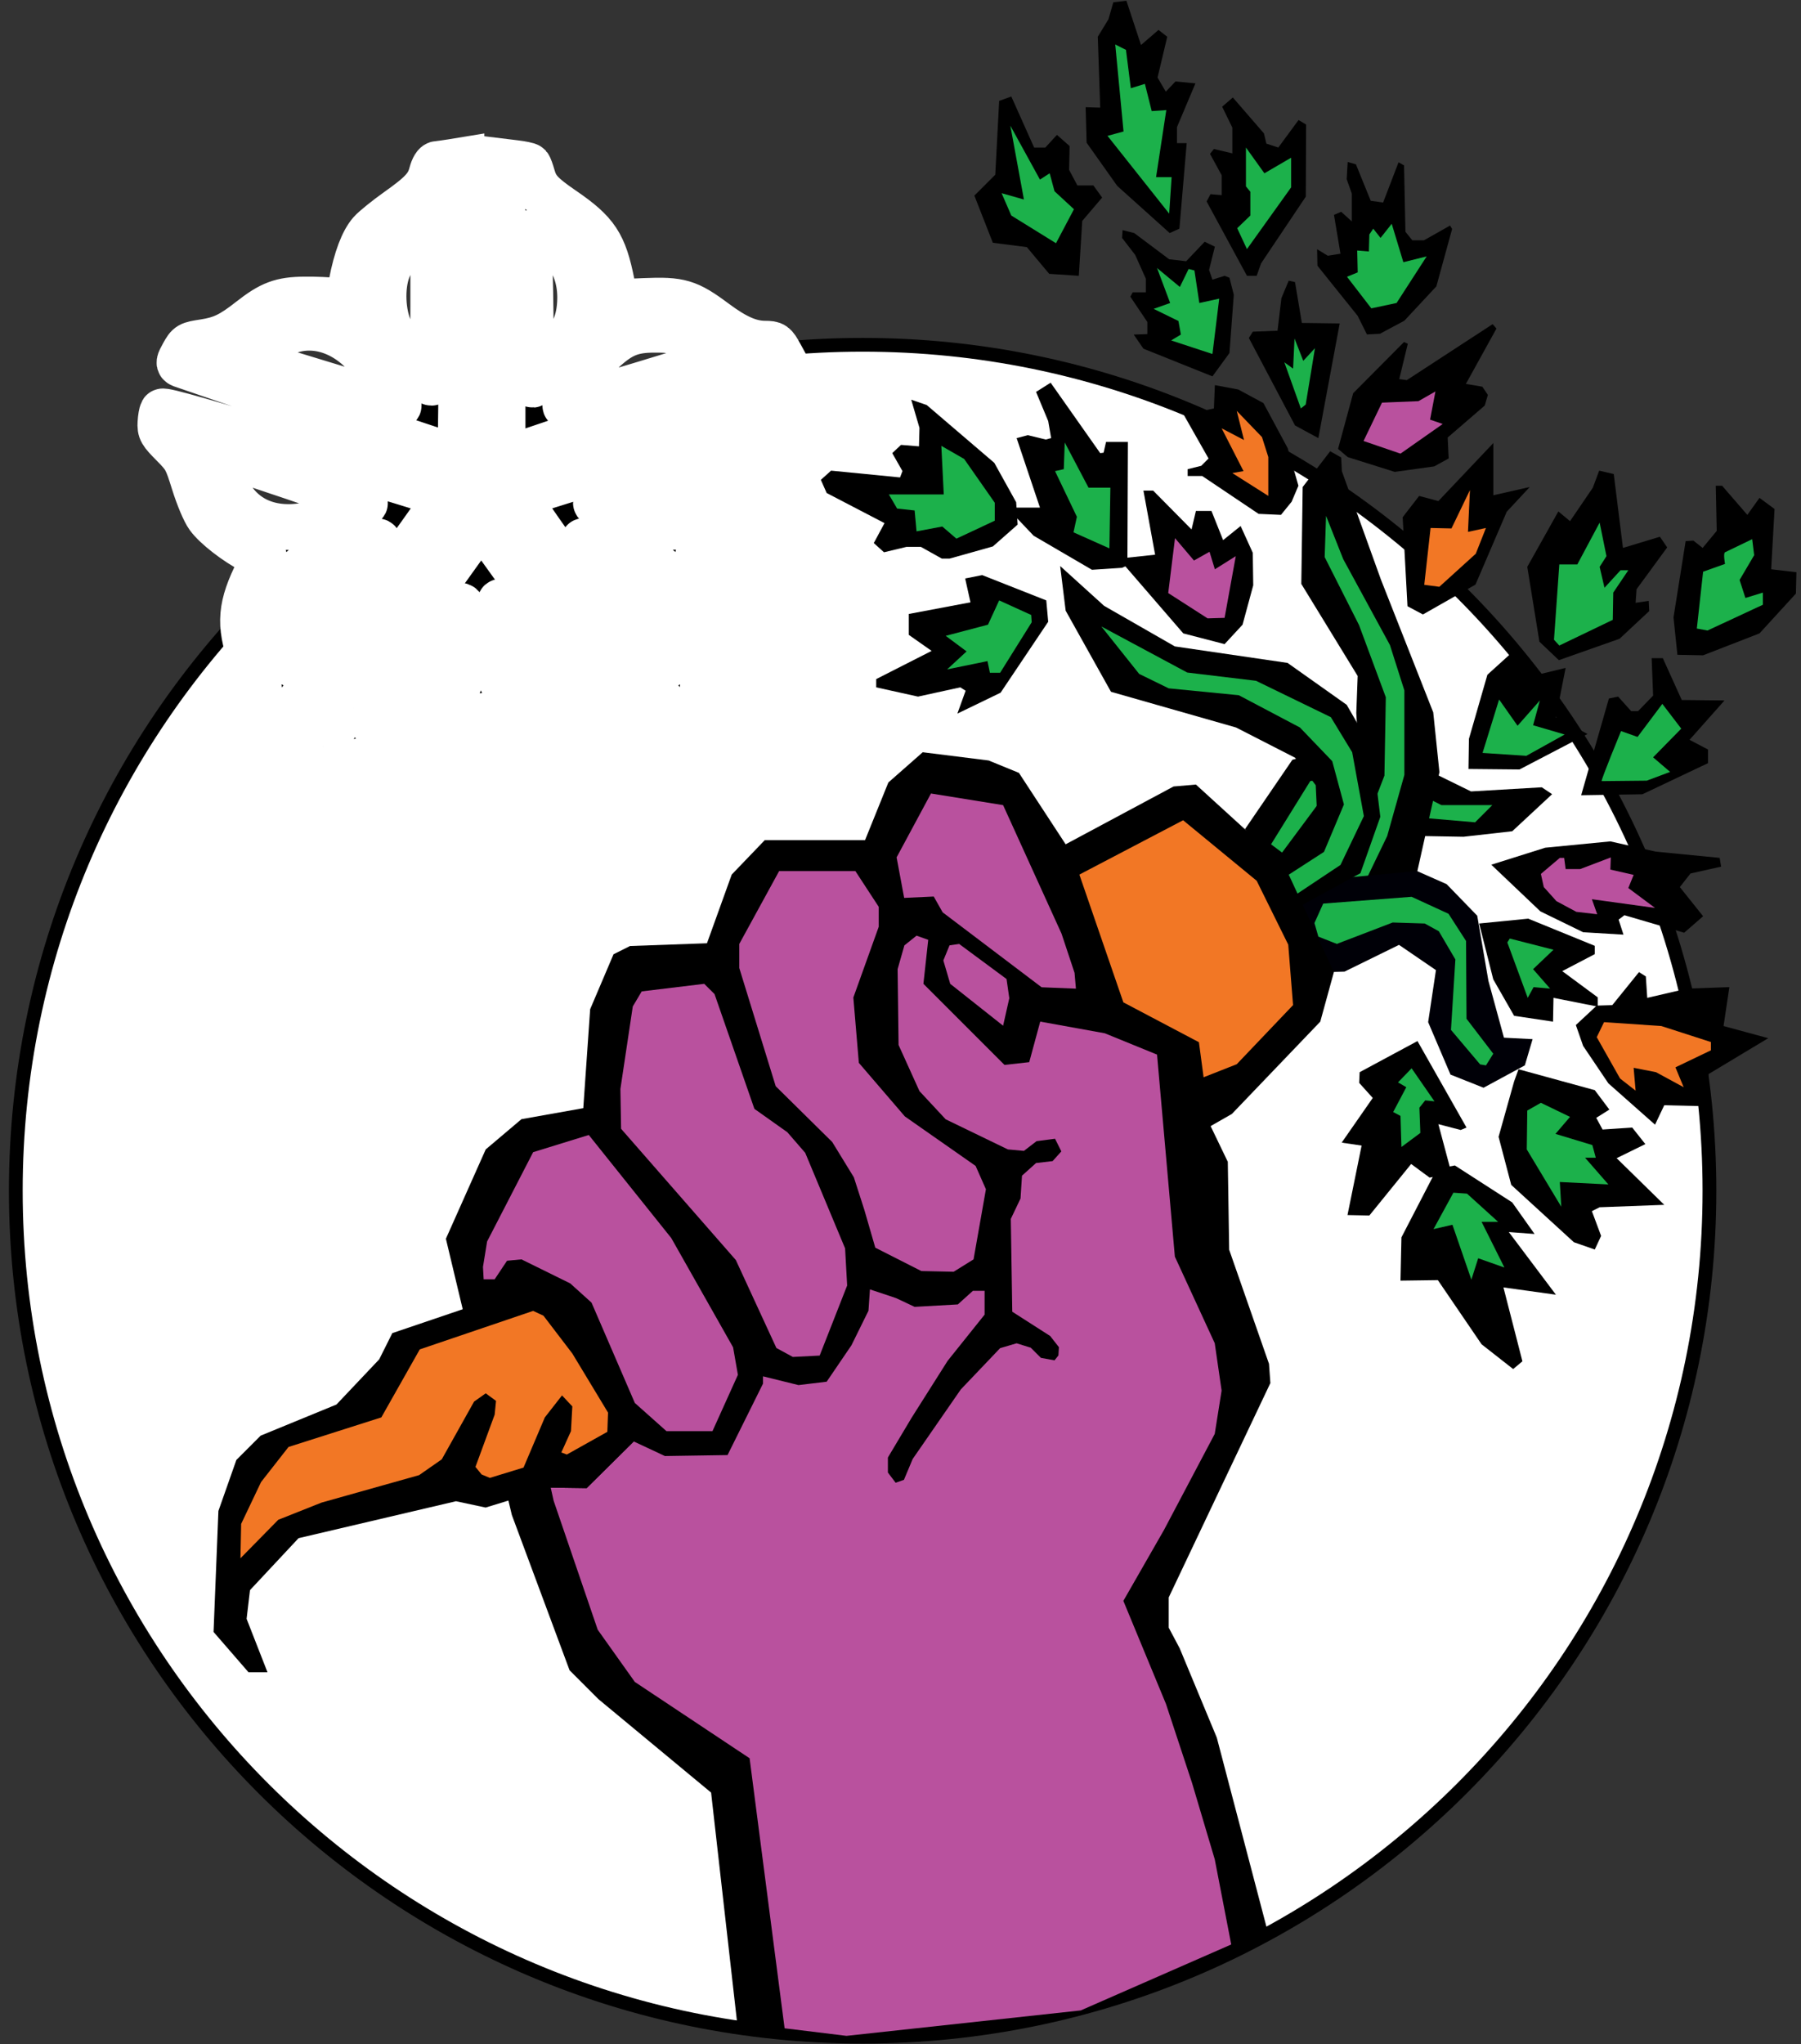 <?xml version="1.0" encoding="UTF-8" standalone="no"?>
<!DOCTYPE svg PUBLIC "-//W3C//DTD SVG 1.1//EN" "http://www.w3.org/Graphics/SVG/1.1/DTD/svg11.dtd">
<svg version="1.1" xmlns="http://www.w3.org/2000/svg" xmlns:xlink="http://www.w3.org/1999/xlink" preserveAspectRatio="xMidYMid meet" viewBox="0 0 393 446" width="393" height="446"><rect x="0" y="0" width="393" height="446" fill="#333333" stroke="none"/><defs><path d="M373.02 259.81C373.02 361.74 290.29 444.38 188.24 444.38C86.18 444.38 3.45 361.74 3.45 259.81C3.45 157.87 86.18 75.23 188.24 75.23C290.29 75.23 373.02 157.87 373.02 259.81Z" id="p4iBvHuGBo"></path><path d="M271.67 180.92L282.01 165.78L297.76 161.28L320.99 172.68L336.44 171.78L338.69 173.28L329.99 181.37L319.35 182.57L310.8 182.42L298.8 177.17L290.56 180.02L281.11 194.12L271.67 180.92Z" id="a6cybiYne"></path><path d="M277.36 184.22L279.76 186.02L287.56 175.52L297.61 173.13L311.4 178.52L321.89 179.42L325.64 175.67L314.55 175.67L299.1 167.88L285.91 170.43L277.36 184.22Z" id="aQZbHUCkH"></path><path d="M287.26 209.56L309.15 190.67L314.1 168.48L312.75 155.43L301.35 126.5L292.81 102.81L292.66 99.81L290.26 98.46L284.26 106.26L283.96 127.4L296.26 147.49L295.96 155.58L296.86 170.73L292.66 184.67L279.76 193.97L287.26 209.56Z" id="c6vWIQKv"></path><path d="M289.36 112.55L293.11 122L303.3 140.74L306.45 150.64L306.45 169.08L302.7 182.42L298.06 192.02L285.31 201.91L283.36 196.66L295.06 187.52L302.1 169.23L302.4 152.13L296.56 136.39L289.06 121.55L289.36 112.55Z" id="b2boCSe89P"></path><path d="M289.48 212.1L293.4 211.99L305.28 206.16L313.34 211.67L311.64 223.02L316.52 234.47L323.73 237.33L332.74 232.45L334.43 226.73L328.18 226.41L324.79 214.01L322.35 199.8L315.67 192.91L309.2 190.05L291.07 191.74L283.44 195.24L281.74 200.86L284.39 208.28L289.48 212.1Z" id="bVpyKdGx1"></path><path d="M324.26 232.45L325.85 229.91L320.01 222.28L319.91 205.31L316.09 199.38L308.03 195.67L288.74 197.15L286.83 201.39L287.68 204.36L291.71 205.95L303.9 201.28L310.9 201.5L313.97 203.19L317.58 209.34L316.62 224.71L322.98 232.24L324.26 232.45Z" id="a3C6K7QxIi"></path><path d="M285.31 196.81L296.86 190.52L301.2 178.22L299.4 163.38L293.86 153.78L280.96 144.64L256.37 141.04L240.93 132.19L231.34 123.5L232.54 133.24L242.43 150.94L269.72 158.73L282.61 165.33L287.11 171.33L287.41 177.77L278.11 188.42L276.47 190.22L281.56 199.06L285.31 196.81Z" id="a2fC7TnaA"></path><path d="M281.26 190.82L288.91 185.87L293.26 175.52L290.71 166.08L283.66 158.73L270.32 151.69L255.03 150.19L248.58 147.04L240.33 136.69L259.07 146.74L274.07 148.54L290.41 156.48L295.06 164.13L297.61 178.07L292.51 188.72L282.16 195.61L280.36 191.42L281.26 190.82Z" id="aymKAQa8X"></path><path d="M259.9 248.14L268.81 243.05L288.1 222.91L291.07 212.1L280.26 188.77L260.96 171.18L256.09 171.6L226.4 187.5L235.52 223.97L259.9 248.14Z" id="a2X7wONsw"></path><path d="M232.39 192.47L258.17 178.97L274.22 192.17L281.11 206.11L282.16 219.3L269.87 232.2L259.97 236.1L240.18 220.5L232.39 192.47Z" id="ouslu49c0"></path><path d="M160.87 441.5L155.17 391.12L130.58 370.73L124.29 364.44L111.69 330.55L97.3 270.28L105.99 250.79L113.79 244.19L127.28 241.79L128.78 220.2L133.88 208.21L137.48 206.41L154.27 205.81L159.67 190.82L166.87 183.32L188.76 183.32L193.85 170.73L201.35 164.13L215.74 165.93L222.34 168.63L232.54 184.22L235.53 190.82L245.13 218.7L261.62 227.4L264.02 245.39L267.92 253.49L268.22 272.68L276.91 297.57L277.21 301.77L255.03 348.54L255.03 355.14L257.42 359.64L265.52 379.13L276.62 421.41L251.73 433.7L200.45 444.5L160.87 441.5Z" id="dbI834gCj"></path><path d="M105.54 279.13L107.94 279.13L110.64 275.08L113.79 274.78L124.44 280.03L129.08 284.22L138.53 306.11L145.43 312.26L155.47 312.26L161.02 299.97L159.97 293.97L146.48 270.13L128.48 247.64L116.34 251.39L106.29 270.88L105.39 276.43L105.54 279.13Z" id="b2qSh2GAF"></path><path d="M135.53 246.29L160.57 274.93L169.42 294.12L173.01 296.07L178.86 295.77L184.86 280.48L184.41 272.38L175.71 251.54L171.81 247.04L164.62 241.94L155.92 216.9L153.67 214.66L140.03 216.31L138.08 219.6L135.38 237.6L135.53 246.29Z" id="b5JQ7OdDJP"></path><path d="M170.01 190.07L161.32 205.96L161.32 211.21L169.27 237L181.6 249.17L186.32 256.87L188.61 263.98L191 272.23L201.05 277.33L208.1 277.48L212.44 274.78L215.14 259.48L212.89 254.39L197.45 243.59L187.41 231.9L186.21 217.65L191.75 202.21L191.75 197.86L186.66 190.07L170.01 190.07Z" id="a2RkhHYDuC"></path><path d="M197.3 195.91L195.65 187.07L203.15 173.13L218.89 175.67L231.64 203.71L234.48 212.26L234.78 215.71L227.29 215.41L205.7 199.06L203.75 195.61L197.3 195.91Z" id="i1qNUzCvH7"></path><path d="M207.2 206.26L205.85 209.56L207.35 214.66L218.89 223.8L220.24 217.8L219.64 213.61L209.3 205.96L207.2 206.26Z" id="aOztPA7qf"></path><path d="M202.55 205.06L201.5 214.66L219.19 232.35L224.59 231.75L226.99 222.9L241.08 225.45L252.48 230.1L256.37 274.18L265.07 293.07L266.57 303.41L265.07 312.86L253.98 333.85L245.13 349.29L254.43 371.78L260.12 389.02L265.07 405.67L268.67 424.26L235.83 438.65L184.71 444.2L171.21 442.55L163.57 383.63L138.53 366.98L130.43 355.59L120.81 327.44L120.17 324.58L128.02 324.69L138.3 314.51L145.09 317.69L158.76 317.48L166.5 301.89L166.5 300.3L174.24 302.21L180.39 301.47L185.8 293.52L189.51 285.99L189.83 281.33L195.55 283.24L199.58 285.14L209.01 284.61L212.3 281.64L214.85 281.64L214.85 286.84L206.79 296.91L198.94 309.31L193.75 318.01L193.75 321.29L195.44 323.52L197.25 322.88L199.16 318.33L209.65 303.17L218.24 294.15L221.84 293.09L224.92 294.05L227.14 296.27L230.11 296.81L230.96 295.74L231.07 293.94L229.16 291.5L220.89 286.2L220.57 265.95L222.69 261.5L223.01 256.52L226.08 253.76L229.69 253.34L231.6 251.22L230.22 248.46L226.19 248.99L223.43 251.11L219.93 250.79L206.36 244.22L200.64 238.07L196.08 228L195.87 211.46L197.35 206.27L200 204.15L202.55 205.06Z" id="d1TOtJXrzT"></path><path d="M58.37 364.87L54.23 364.87L46.6 356.07L47.66 329.67L51.58 318.54L56.88 313.24L73.42 306.45L82.75 296.59L85.61 290.87L110 282.6L115.51 281.75L123.46 286.52L134.06 304.97L136.29 310.16L138.3 314.51L128.02 324.69L120.17 324.58L105.97 328.93L99.5 327.55L65.15 335.61L54.55 346.95L53.81 353.21L58.37 364.87Z" id="a77jjo6JQ"></path><path d="M52.47 340L52.62 332.5L56.97 323.36L62.96 315.71L83.21 309.26L91.6 294.42L116.34 286.02L118.59 287.07L124.89 295.32L132.68 308.21L132.53 312.41L123.69 317.36L122.49 316.91L124.59 312.26L124.89 306.86L122.64 304.46L118.89 309.26L114.24 320.21L106.89 322.46L105.09 321.71L103.75 320.06L107.94 308.66L108.24 305.66L105.99 304.01L103.45 305.81L96.4 318.41L91.45 321.86L70.16 327.85L60.72 331.6L52.47 340Z" id="dRifjWdK6"></path><path d="M228.31 131L228.73 135.66L218.34 151.14L208.91 155.7L210.71 150.71L209.55 149.97L200.32 151.99L191.2 149.97L191.2 148.17L203.29 142.02L198.31 138.52L198.31 133.96L211.77 131.42L210.61 126.22L214.32 125.48L228.31 131Z" id="fohnfH8do"></path><path d="M222.06 114.46L216.65 119.23L207.21 121.88L205.52 121.88L200.96 119.33L197.78 119.33L192.9 120.5L190.67 118.49L193.01 114.14L180.39 107.57L179.12 104.7L181.35 102.69L196.4 104.17L196.93 102.79L194.7 98.87L196.61 97.07L200.53 97.39L200.64 93.36L198.84 87.21L202.23 88.38L216.97 100.99L221.74 109.58L222.06 114.46Z" id="c8zNqlYlE"></path><path d="M244.85 123.89L238.28 124.32L225.55 116.89L219.72 110.75L226.93 110.75L221.84 95.59L224.28 94.95L228.2 95.9L229.37 95.59L228.73 91.87L226.08 85.51L229.26 83.5L240.08 98.87L240.82 98.77L241.35 96.43L246.12 96.43L246.01 123.36L244.85 123.89Z" id="b10tRYb79F"></path><path d="M267.22 140.54L258.21 138.2L244.11 121.88L252.06 121.03L249.51 107.04L251.63 107.04L260.01 115.52L260.96 111.49L264.36 111.49L266.9 117.85L270.72 114.77L273.37 120.61L273.47 127.71L271.14 136.3L267.22 140.54Z" id="aBYR0jU2s"></path><path d="M279.52 112.34L274.64 112.12L262.34 103.86L259.16 103.86L259.16 102.37L262.13 101.63L263.72 100.04L258.31 90.5L264.89 89.12L265.1 84.03L270.19 84.98L275.7 87.95L281 97.81L283.33 105.98L281.85 109.47L279.52 112.34Z" id="a2ik0S1gtf"></path><path d="M264.57 82.12L249.51 76.08L247.39 73L250.36 72.9L250.36 70.25L246.65 64.73L247.18 63.78L250.04 63.78L250.04 60.81L247.71 55.62L244.85 51.91L244.96 50.21L247.5 50.85L255.13 56.57L258.84 57L262.87 52.75L265.1 53.82L263.83 58.9L264.57 61.02L267.22 60.18L268.28 60.6L269.23 64.31L268.28 77.03L264.57 82.12Z" id="diVTHPzkD"></path><path d="M287.68 95.59L282.59 92.83L272.52 73.75L273.37 72.37L278.77 72.16L279.62 65.05L281.21 61.24L282.59 61.55L284.08 70.46L292.34 70.57L287.68 95.59Z" id="c4kZQs9LSI"></path><path d="M235.41 60.18L228.95 59.75L224.07 53.92L216.65 52.97L212.62 42.68L217.18 38.12L218.03 22.01L220.68 21.06L225.66 32.19L228.1 32.19L230.64 29.43L233.4 31.87L233.29 37.06L235.1 40.46L238.59 40.46L240.5 43.11L236.16 48.2L235.41 60.18Z" id="apQMMMNFC"></path><path d="M257.36 49.89L255.24 50.85L243.79 40.56L237.11 31.13L236.9 23.39L240.08 23.49L239.55 8.02L241.88 4.2L242.94 0.49L245.8 0.17L248.98 9.82L252.8 6.53L254.71 8.02L252.59 16.92L254.39 20L256.51 17.77L260.86 18.19L256.83 27.74L256.83 31.23L258.95 31.23L257.36 49.89Z" id="b46dJfALO"></path><path d="M67.23 166.83C67.13 166.75 75.6 154.76 86.03 140.2C87.29 138.43 93.62 129.6 105 113.71C116.32 129.46 122.6 138.21 123.86 139.96C134.23 154.4 142.72 166.37 142.72 166.56C142.72 166.75 141.76 167.37 140.58 167.94C140.44 168.01 139.73 168.36 138.45 168.98C137.35 168.25 136.74 167.85 136.61 167.77C133.63 165.8 130.84 165.2 124.52 165.2C120.6 165.2 118.11 164.98 116.75 164.5C114.4 163.67 109.65 160.36 107.32 157.93C106.43 156.99 105.5 156.23 105.25 156.23C105.01 156.23 103.27 157.7 101.38 159.49C99.5 161.28 97.03 163.28 95.9 163.95C93.27 165.48 88.83 166.18 82.66 166.04C78.42 165.93 77.53 166.05 75.86 166.94C74.81 167.51 73.66 168.3 73.32 168.71C72.55 169.65 72.58 169.65 69.75 168.19C68.46 167.52 67.32 166.91 67.23 166.83ZM100.25 148.91C101.27 146.35 101.37 145.46 101.28 139.7C101.11 129.19 101.9 128.87 90.87 143.89C85.59 151.07 81.24 157.15 81.18 157.41C81.05 158.07 84.01 159 86.32 159.04C87.37 159.05 89.38 158.72 90.77 158.31C94.26 157.28 98.65 152.92 100.25 148.91ZM129.28 157.61C129.52 157.22 109.98 131.55 109.25 131.3C108.62 131.09 108.24 142.84 108.78 145.76C110.53 155.21 118.33 160.7 126.93 158.53C128.09 158.24 129.15 157.83 129.28 157.61ZM56.15 155.31C57.17 152.92 56.71 149.17 54.72 143.56C52.11 136.21 52.45 132.19 56.35 124.47C57.13 122.92 57.71 121.6 57.62 121.53C57.54 121.45 56.41 120.86 55.11 120.21C51.56 118.42 47.04 114.92 45.45 112.72C44.63 111.59 43.32 108.48 42.34 105.35C40.73 100.19 40.51 99.79 37.78 97.02C35.14 94.36 34.92 93.97 35.02 92.23C35.08 91.19 35.27 90.1 35.44 89.8C35.66 89.43 45.28 92.16 66.66 98.67C83.65 103.84 97.6 108.13 97.64 108.19C97.78 108.39 60.09 160.71 59.71 160.84C59.5 160.91 58.46 160.06 57.4 158.95C55.48 156.95 55.47 156.93 56.15 155.31ZM82.55 118.28C82.88 117.41 73.27 119.85 69.74 121.53C63.54 124.49 59.34 131.75 60.26 137.91C60.57 139.97 63.06 144.89 63.8 144.89C64.02 144.89 68.27 139.06 73.24 131.93C78.21 124.79 82.4 118.65 82.55 118.28ZM79.41 109.48C78.37 108.92 49.29 99.08 48.68 99.08C47.62 99.08 48.51 104.9 49.96 107.58C53.92 114.86 62.3 116.95 72.12 113.11C79.46 110.24 80.17 109.89 79.41 109.48ZM112.67 108.19C112.99 107.87 172.28 89.73 173.65 89.54C174.46 89.42 174.64 89.74 174.88 91.76C175.15 94.06 175.11 94.16 173.27 95.76C170.6 98.06 168.89 100.99 167.46 105.67C166.78 107.89 165.85 110.45 165.38 111.36C163.92 114.18 159.51 117.83 154.53 120.33C153.36 120.92 152.33 121.46 152.25 121.53C152.17 121.6 152.67 122.79 153.37 124.17C157.64 132.58 157.91 135.94 155.03 144.26C152.96 150.23 152.73 152.21 153.78 155.17C153.82 155.29 154.04 155.92 154.44 157.06C153.25 158.23 152.59 158.88 152.46 159.01C151.37 160.08 150.37 160.95 150.23 160.95C150.1 160.95 141.53 149.14 131.2 134.71C120.86 120.27 112.52 108.34 112.67 108.19ZM149.71 135C149.33 129.68 145.32 124.01 140.23 121.58C136.81 119.94 126.98 117.36 127.29 118.18C127.74 119.35 145.73 144.89 146.11 144.89C146.31 144.89 147 144.1 147.62 143.12C149.3 140.51 149.93 138.05 149.71 135ZM161.5 102.05C161.66 100.11 161.56 99.08 161.24 99.08C160.61 99.08 130.39 109.36 130.07 109.69C129.94 109.81 130.34 110.11 130.96 110.35C131.59 110.59 133.94 111.56 136.21 112.49C141.77 114.8 143.3 115.13 147.48 114.94C150.12 114.81 151.76 114.44 153.71 113.52C158.23 111.38 161.09 107.17 161.5 102.05ZM109.66 67.85L109.66 35.25C111.29 35.45 112.19 35.56 112.38 35.58C113.87 35.76 115.22 36.04 115.37 36.2C115.52 36.37 115.89 37.38 116.19 38.45C116.98 41.22 118.15 42.49 122.88 45.74C130.11 50.69 131.82 53.27 133.52 61.87C133.58 62.14 133.85 63.49 134.33 65.94C138.07 65.78 140.15 65.69 140.56 65.68C148.4 65.35 150.11 65.85 156.04 70.27C160.56 73.64 163.69 74.99 166.98 75C168.82 75.01 169 75.14 170.19 77.29C170.27 77.44 170.69 78.2 171.44 79.57C170.12 80 169.39 80.25 169.24 80.3C168.03 80.7 154.13 85.4 138.35 90.74C136.44 91.38 126.87 94.62 109.66 100.44L109.66 67.85ZM154.67 79.26C155.37 78.62 151.96 74.87 149.33 73.39C146.98 72.07 146.35 71.93 142.72 71.94C138.01 71.95 135.59 72.91 131.9 76.23C129.94 77.99 123.36 87.4 123.36 88.44C123.36 88.91 123.84 88.78 140.12 83.88C147.91 81.53 154.46 79.46 154.67 79.26ZM126.56 66.24C126.82 62.17 125.89 58.55 123.85 55.73C122.3 53.59 118.12 50.92 116.32 50.91C116.24 50.91 115.86 50.91 115.18 50.91C115.37 54.35 115.47 56.27 115.49 56.65C115.66 59.81 115.8 67.25 115.8 73.18C115.8 79.11 115.96 83.96 116.15 83.94C116.35 83.92 118.21 81.81 120.29 79.24C124.93 73.5 126.27 70.72 126.56 66.24ZM39.67 79.6C38.93 79.32 38.97 79.1 40.01 77.23C41.14 75.21 41.24 75.15 44.49 74.65C48.38 74.05 50.46 73.05 54.59 69.8C59.11 66.25 61.37 65.41 66.45 65.36C68.79 65.33 71.87 65.47 73.3 65.66C73.47 65.68 74.34 65.79 75.89 66C76.38 63.48 76.65 62.09 76.71 61.81C77.75 56.43 79.18 52.65 80.89 50.7C81.63 49.86 84.27 47.73 86.74 45.97C92.01 42.24 93.44 40.68 94.19 37.86C94.53 36.58 95.02 35.78 95.47 35.77C95.87 35.75 97.21 35.57 98.44 35.37C98.59 35.34 99.34 35.22 100.69 35C100.69 54.51 100.69 65.35 100.69 67.51C100.69 93.23 100.56 100.02 100.1 100C99.77 99.98 86.22 95.45 69.99 89.94C53.76 84.42 40.11 79.77 39.67 79.6ZM78.48 76.21C71.86 70.02 63.15 69.92 57.49 75.97C56.31 77.23 55.35 78.47 55.35 78.73C55.35 78.99 56.78 79.64 58.54 80.16C60.29 80.69 67.25 82.8 74 84.87C87.26 88.91 86.99 88.84 86.99 88.38C86.99 87.38 80.49 78.09 78.48 76.21ZM94.55 50.37C93.91 50.57 93.56 50.68 93.49 50.7C89.32 51.99 86.06 54.99 84.6 58.88C83.18 62.66 83.44 68.52 85.18 72.16C86.4 74.72 93.34 83.5 94.14 83.5C94.36 83.5 94.55 76.04 94.55 66.93C94.55 66.93 94.55 61.41 94.55 50.37Z" id="a1XUPQuiM"></path><mask id="maski1ENBUr1Vi" x="25" y="25" width="160" height="154.36" maskUnits="userSpaceOnUse"><rect x="25" y="25" width="160" height="154.36" fill="white"></rect><use xlink:href="#a1XUPQuiM" opacity="1" fill="black"></use></mask><path d="M274.22 60.18L272.1 60.18L263.3 43.96L264.14 42.37L266.58 42.58L266.58 38.23L264.04 33.57L264.89 32.51L268.91 33.46L268.91 27.84L266.69 23.28L269.02 21.27L275.81 29.11L276.34 31.34L278.94 32.19L283.36 26.19L285.01 27.17L284.94 42.91L275.19 57.45L274.22 60.18Z" id="g6QvKRGOdS"></path><path d="M298.28 72.97L296.26 68.92L287.48 57.98L287.41 54.38L289.74 55.8L292.51 55.36L291.09 46.88L292.66 46.21L294.98 48.31L294.98 42.24L293.86 39.09L294.08 35.34L295.88 35.86L299.11 43.81L301.81 44.19L305.18 35.41L306.38 36.09L306.68 50.56L308.18 52.43L310.73 52.43L316.42 49.21L316.87 49.96L313.43 62.48L306.45 69.97L301.13 72.82L298.28 72.97Z" id="b9ciCYPOGM"></path><path d="M291.98 97.94L295.28 85.79L306.38 74.62L307.2 75L305.33 82.72L306.98 82.94L325.72 70.72L326.54 71.7L319.87 83.77L323.47 84.37L324.67 86.17L323.99 88.49L315.9 95.46L316.12 100.03L312.97 101.76L304.35 102.96L294.08 99.73L291.98 97.94Z" id="a5IbknjoT"></path><path d="M310.5 134.07L307.13 132.27L306.08 112.85L309.67 108.21L313.87 109.33L325.87 96.66L325.87 108.06L333.81 106.26L328.79 111.65L321.97 127.55L310.5 134.07Z" id="j2PAcq36Tz"></path><path d="M340.16 144.04L335.92 140.01L333.27 123.68L340.05 111.59L342.6 113.71L347.58 106.4L348.96 102.69L352.14 103.43L354.15 119.55L362.21 117.11L363.8 119.44L357.12 128.56L356.91 131.53L359.77 131.1L359.88 133.33L353.41 139.37L340.16 144.04Z" id="bgphwRb5y"></path><path d="M366.03 142.87L365.18 134.71L367.83 118.06L369.52 117.96L371.54 119.55L374.61 115.83L374.4 105.98L375.78 105.98L381.29 112.34L383.94 108.63L387.23 111.06L386.49 124.21L392 124.85L391.89 129.51L383.94 138.2L371.64 142.98L366.03 142.87Z" id="kxq6IkdwX"></path><path d="M345.03 173.51L351.08 152.41L353.09 151.99L355.95 155.17L357.44 155.17L360.73 151.77L360.41 143.61L362.85 143.61L366.98 152.73L376.31 152.83L368.68 161.42L372.71 163.54L372.71 166.51L358.39 173.3L345.03 173.51Z" id="dqZWT52F7"></path><path d="M320.44 167.78L320.54 161.21L324.57 147.22L331.36 141.07L334.64 147.43L341.64 145.73L339.52 156.44L346.41 160.15L331.57 167.89L320.44 167.78Z" id="c1VfD6iKMA"></path><path d="M325.42 188.67L336.13 198.85L345.46 203.4L354.26 203.93L353.2 200.65L354.47 199.69L367.51 203.51L371.64 199.91L366.56 193.55L368.89 190.58L375.57 189.09L375.25 187.18L361.26 185.81L351.4 183.58L337.19 184.96L325.42 188.67Z" id="aHRQhZ7KI"></path><path d="M309.31 227.15L296.69 233.94L296.59 236.27L299.55 239.56L292.77 249.31L297.12 249.95L294.04 265.11L298.81 265.21L307.93 253.97L311.96 256.94L316.73 255.99L313.87 245.28L318.74 246.55L320.01 246.02L309.31 227.15Z" id="aoHxdNGcZ"></path><path d="M313.55 255.03L305.81 269.98L305.6 279.42L313.76 279.31L323.3 293.31L330.19 298.71L332.21 297.02L328.07 280.9L339.52 282.49L329.24 268.82L334.86 269.24L329.98 262.35L317.47 254.29L313.55 255.03Z" id="a44Zz4ajKq"></path><path d="M330.4 235.95L327.01 248.04L329.77 258.53L343.44 271.04L348 272.63L349.38 269.66L347.37 264.26L349.06 263.41L363.16 262.88L352.77 252.7L359.03 249.63L356.17 246.02L349.7 246.45L348.32 243.9L351.18 242.1L348 237.86L331.36 233.3L330.4 235.95Z" id="a1giLuwmMl"></path><path d="M348.43 219.41L343.87 223.65L345.46 228.21L350.97 236.38L361.15 245.39L363.16 241.15L372.07 241.36L372.81 234.36L385.85 226.52L376.1 223.87L377.37 215.38L368.15 215.7L359.45 217.72L359.14 213.05L357.65 212.1L351.82 219.31L348.43 219.41Z" id="a3d14NErA"></path><path d="M322.77 201.5L325.85 213.69L330.4 221.64L338.89 222.91L338.99 217.72L348.64 219.63L348.64 217.61L340.9 211.89L348 208.18L348 206.37L333.48 200.44L322.77 201.5Z" id="a1GZPas2sQ"></path><path d="M225.13 135.77L218.24 146.79L216.01 146.79L215.48 144.25L206.68 146.05L210.92 142.13L206.36 138.73L215.59 136.3L218.03 131L225.02 134.18L225.13 135.77Z" id="i4ZUTexqhI"></path><path d="M217.07 109.69L217.07 113.61L208.7 117.53L205.62 114.88L200 115.94L199.58 111.38L195.76 110.96L193.96 107.88L205.94 107.88L205.41 97.28L210.39 100.14L217.07 109.69Z" id="anCs1MgEC"></path><path d="M242.09 119.65L234.25 116.15L234.99 112.76L230.22 102.79L232.13 102.37L232.34 96.54L237.53 106.4L242.3 106.4L242.09 119.65Z" id="d1dFwkZ0eI"></path><path d="M264.57 77.24L255.56 74.28L257.68 73L257.15 70.04L251.74 67.39L255.34 66.11L252.48 58.48L257.46 62.61L259.37 58.69L260.64 59.01L261.71 66.11L266.05 65.16L264.57 77.24Z" id="b1xNhHnRTY"></path><path d="M230.43 53.07L220.68 47.03L218.56 42.15L223.43 43.53L220.47 27.42L226.93 39.18L229.05 37.81L230.11 41.73L234.35 45.65L230.43 53.07Z" id="b4xbQdp5CN"></path><path d="M255.13 46.61L241.67 29.64L245.17 28.69L243.36 9.71L245.7 10.88L246.76 19.25L249.83 18.3L251.32 24.24L254.5 24.02L252.27 38.65L255.66 38.65L255.13 46.61Z" id="a1SU52zSE"></path><path d="M272.1 54.35L269.97 49.79L272.84 47.03L272.84 41.84L271.88 40.67L271.88 32.19L275.91 37.81L281.74 34.41L281.74 40.88L272.1 54.35Z" id="d4uAZfg2yP"></path><path d="M283.86 89.12L280.26 79.05L282.17 80.43L282.48 73.85L284.39 78.73L286.94 75.97L284.92 88.27L283.86 89.12Z" id="cOjZL0vHt"></path><path d="M299.24 67.28L293.93 60.39L296.27 59.43L296.16 54.66L298.71 54.87L298.81 51.16L299.66 49.89L301.25 51.91L303.69 48.83L306.23 57.21L311.32 55.94L304.75 66.11L299.24 67.28Z" id="d76xF3VIM"></path><path d="M339.1 139.58L340.26 123.15L344.19 123.15L349.06 114.03L350.55 121.35L349.06 123.68L350.12 128.24L353.62 124.42L355.32 124.42L352.03 129.3L351.93 135.24L340.26 140.85L339.1 139.58Z" id="jfmw4JhUi"></path><path d="M370.27 137.14L371.64 124.74C374.51 123.72 376.1 123.16 376.42 123.04C376.42 123.04 375.99 120.71 376.42 120.5C376.84 120.29 382.35 117.64 382.35 117.64C382.38 117.87 382.52 119.04 382.78 121.14L379.6 126.54L380.87 130.47L384.68 129.3L384.68 131.95L372.6 137.57L370.27 137.14Z" id="b7f3dGsAAk"></path><path d="M323.51 164.28L327.12 152.62L331.15 158.35L336.02 152.83L334.54 158.24L341.43 160.26L333.05 164.92L323.51 164.28Z" id="c1FQyp9nlO"></path><path d="M349.49 170.43C349.49 169.8 353.73 159.51 353.73 159.51C353.97 159.6 355.17 160.02 357.33 160.79L362.74 153.58L366.87 158.98L360.73 165.24L364.44 168.42L359.35 170.33C354.09 170.38 350.8 170.42 349.49 170.43Z" id="g2rmVQbcfK"></path><path d="M333.37 217.72L328.92 205.63L329.45 204.78L338.99 207.22L334.54 211.46L338.25 215.7L334.65 215.38L333.37 217.72Z" id="aw4r54m8B"></path><path d="M308.03 233.09L305.07 236.16L306.87 237.22L304.01 242.63L305.6 243.48L305.81 250.26L309.94 247.19L309.73 241.68L311 240.09L313.02 240.3L308.03 233.09Z" id="d2asseiWWu"></path><path d="M333.27 242.31L333.16 250.79L340.69 263.3L340.37 257.9L350.97 258.43L345.88 252.6L348.22 252.6L347.47 249.84L339.42 247.4L342.6 243.69L336.24 240.62L333.27 242.31Z" id="btoYMowVX"></path><path d="M317.15 260.23L312.81 268.18L316.94 267.23L321.07 279.21L322.56 274.54L328.28 276.56L323.3 266.59L326.91 266.59L320.12 260.44L317.15 260.23Z" id="c1YT0RSyN"></path><path d="M350.02 223.02L348.43 226.3L353.52 235.32L356.91 237.97L356.48 232.98L361.36 233.94L367.4 237.22L365.6 232.88L373.34 229.17L373.34 227.36L362.53 223.87L350.02 223.02Z" id="c6hGgqC8Mo"></path><path d="M336.24 190.68L336.87 193.54L339.63 196.62L343.97 198.95L348.53 199.48L347.37 196.2L361.15 198.1L355.32 193.76L356.48 190.89L351.4 189.73L351.5 187.08L344.82 189.62L341.64 189.62L341.32 187.18L340.37 187.18L336.24 190.68Z" id="bP7Ond5dF"></path><path d="M310.79 127.6L312.17 115.2L316.73 115.3L320.76 106.93L320.33 116.05L324.25 115.2L322.03 120.82L314.08 128.03L310.79 127.6Z" id="b45p3QgEI9"></path><path d="M267.22 134.81L263.51 134.92L254.92 129.4L256.4 117.42L260.54 122.3L263.93 120.39L265.1 124.21L269.66 121.35L267.22 134.81Z" id="anGFqRuoZ"></path><path d="M276.76 108.2L268.91 103.22L271.35 102.79L266.58 93.46L271.46 96.01L269.87 89.65L275.38 95.37L276.76 99.72L276.76 108.2Z" id="c2be4tkXDR"></path><path d="M297.54 96.22L301.57 87.85L309.52 87.53L313.23 85.41L312.06 91.56L314.82 92.51L305.6 98.98L297.54 96.22Z" id="dINu4vUqw"></path></defs><g><g><g><use xlink:href="#p4iBvHuGBo" opacity="1" fill="#ffffff" fill-opacity="1"></use><g><use xlink:href="#p4iBvHuGBo" opacity="1" fill-opacity="0" stroke="#000000" stroke-width="3" stroke-opacity="1"></use></g></g><g><use xlink:href="#a6cybiYne" opacity="1" fill="#000000" fill-opacity="1"></use><g><use xlink:href="#a6cybiYne" opacity="1" fill-opacity="0" stroke="#000000" stroke-width="0.05" stroke-opacity="0"></use></g></g><g><use xlink:href="#aQZbHUCkH" opacity="1" fill="#1cb14b" fill-opacity="1"></use><g><use xlink:href="#aQZbHUCkH" opacity="1" fill-opacity="0" stroke="#000000" stroke-width="0.16" stroke-opacity="0"></use></g></g><g><use xlink:href="#c6vWIQKv" opacity="1" fill="#000000" fill-opacity="1"></use><g><use xlink:href="#c6vWIQKv" opacity="1" fill-opacity="0" stroke="#000000" stroke-width="0.05" stroke-opacity="0"></use></g></g><g><use xlink:href="#b2boCSe89P" opacity="1" fill="#1cb14b" fill-opacity="1"></use><g><use xlink:href="#b2boCSe89P" opacity="1" fill-opacity="0" stroke="#000000" stroke-width="0.05" stroke-opacity="0"></use></g></g><g><use xlink:href="#bVpyKdGx1" opacity="1" fill="#000007" fill-opacity="1"></use><g><use xlink:href="#bVpyKdGx1" opacity="1" fill-opacity="0" stroke="#000000" stroke-width="0.05" stroke-opacity="0"></use></g></g><g><use xlink:href="#a3C6K7QxIi" opacity="1" fill="#1cb14b" fill-opacity="1"></use><g><use xlink:href="#a3C6K7QxIi" opacity="1" fill-opacity="0" stroke="#000000" stroke-width="0.05" stroke-opacity="0"></use></g></g><g><use xlink:href="#a2fC7TnaA" opacity="1" fill="#000000" fill-opacity="1"></use><g><use xlink:href="#a2fC7TnaA" opacity="1" fill-opacity="0" stroke="#000000" stroke-width="0.05" stroke-opacity="0"></use></g></g><g><use xlink:href="#aymKAQa8X" opacity="1" fill="#1cb14b" fill-opacity="1"></use><g><use xlink:href="#aymKAQa8X" opacity="1" fill-opacity="0" stroke="#000000" stroke-width="0.05" stroke-opacity="0"></use></g></g><g><use xlink:href="#a2X7wONsw" opacity="1" fill="#000000" fill-opacity="1"></use><g><use xlink:href="#a2X7wONsw" opacity="1" fill-opacity="0" stroke="#000000" stroke-width="0.39" stroke-opacity="0"></use></g></g><g><use xlink:href="#ouslu49c0" opacity="1" fill="#f27725" fill-opacity="1"></use><g><use xlink:href="#ouslu49c0" opacity="1" fill-opacity="0" stroke="#000000" stroke-width="0.39" stroke-opacity="0"></use></g></g><g><use xlink:href="#dbI834gCj" opacity="1" fill="#000000" fill-opacity="1"></use><g><use xlink:href="#dbI834gCj" opacity="1" fill-opacity="0" stroke="#000000" stroke-width="0.39" stroke-opacity="0"></use></g></g><g><use xlink:href="#b2qSh2GAF" opacity="1" fill="#b9519e" fill-opacity="1"></use><g><use xlink:href="#b2qSh2GAF" opacity="1" fill-opacity="0" stroke="#000000" stroke-width="0.16" stroke-opacity="0"></use></g></g><g><use xlink:href="#b5JQ7OdDJP" opacity="1" fill="#b9519e" fill-opacity="1"></use><g><use xlink:href="#b5JQ7OdDJP" opacity="1" fill-opacity="0" stroke="#000000" stroke-width="0.16" stroke-opacity="0"></use></g></g><g><use xlink:href="#a2RkhHYDuC" opacity="1" fill="#b9519e" fill-opacity="1"></use><g><use xlink:href="#a2RkhHYDuC" opacity="1" fill-opacity="0" stroke="#000000" stroke-width="0.16" stroke-opacity="0"></use></g></g><g><use xlink:href="#i1qNUzCvH7" opacity="1" fill="#b9519e" fill-opacity="1"></use><g><use xlink:href="#i1qNUzCvH7" opacity="1" fill-opacity="0" stroke="#000000" stroke-width="0.16" stroke-opacity="0"></use></g></g><g><use xlink:href="#aOztPA7qf" opacity="1" fill="#b9519e" fill-opacity="1"></use><g><use xlink:href="#aOztPA7qf" opacity="1" fill-opacity="0" stroke="#000000" stroke-width="0.16" stroke-opacity="0"></use></g></g><g><use xlink:href="#d1TOtJXrzT" opacity="1" fill="#b9519e" fill-opacity="1"></use><g><use xlink:href="#d1TOtJXrzT" opacity="1" fill-opacity="0" stroke="#000000" stroke-width="0.16" stroke-opacity="0"></use></g></g><g><use xlink:href="#a77jjo6JQ" opacity="1" fill="#000000" fill-opacity="1"></use><g><use xlink:href="#a77jjo6JQ" opacity="1" fill-opacity="0" stroke="#000000" stroke-width="0.39" stroke-opacity="0"></use></g></g><g><use xlink:href="#dRifjWdK6" opacity="1" fill="#f27725" fill-opacity="1"></use><g><use xlink:href="#dRifjWdK6" opacity="1" fill-opacity="0" stroke="#000000" stroke-width="0.39" stroke-opacity="0"></use></g></g><g><use xlink:href="#fohnfH8do" opacity="1" fill="#000000" fill-opacity="1"></use><g><use xlink:href="#fohnfH8do" opacity="1" fill-opacity="0" stroke="#000000" stroke-width="0.16" stroke-opacity="0"></use></g></g><g><use xlink:href="#c8zNqlYlE" opacity="1" fill="#000000" fill-opacity="1"></use><g><use xlink:href="#c8zNqlYlE" opacity="1" fill-opacity="0" stroke="#000000" stroke-width="0.16" stroke-opacity="0"></use></g></g><g><use xlink:href="#b10tRYb79F" opacity="1" fill="#000000" fill-opacity="1"></use><g><use xlink:href="#b10tRYb79F" opacity="1" fill-opacity="0" stroke="#000000" stroke-width="0.16" stroke-opacity="0"></use></g></g><g><use xlink:href="#aBYR0jU2s" opacity="1" fill="#000000" fill-opacity="1"></use><g><use xlink:href="#aBYR0jU2s" opacity="1" fill-opacity="0" stroke="#000000" stroke-width="0.16" stroke-opacity="0"></use></g></g><g><use xlink:href="#a2ik0S1gtf" opacity="1" fill="#000000" fill-opacity="1"></use><g><use xlink:href="#a2ik0S1gtf" opacity="1" fill-opacity="0" stroke="#000000" stroke-width="0.16" stroke-opacity="0"></use></g></g><g><use xlink:href="#diVTHPzkD" opacity="1" fill="#000000" fill-opacity="1"></use><g><use xlink:href="#diVTHPzkD" opacity="1" fill-opacity="0" stroke="#000000" stroke-width="0.16" stroke-opacity="0"></use></g></g><g><use xlink:href="#c4kZQs9LSI" opacity="1" fill="#000000" fill-opacity="1"></use><g><use xlink:href="#c4kZQs9LSI" opacity="1" fill-opacity="0" stroke="#000000" stroke-width="0.16" stroke-opacity="0"></use></g></g><g><use xlink:href="#apQMMMNFC" opacity="1" fill="#000000" fill-opacity="1"></use><g><use xlink:href="#apQMMMNFC" opacity="1" fill-opacity="0" stroke="#000000" stroke-width="0.16" stroke-opacity="0"></use></g></g><g><use xlink:href="#b46dJfALO" opacity="1" fill="#000000" fill-opacity="1"></use><g><use xlink:href="#b46dJfALO" opacity="1" fill-opacity="0" stroke="#000000" stroke-width="0.16" stroke-opacity="0"></use></g></g><g><use xlink:href="#a1XUPQuiM" opacity="1" fill="#000000" fill-opacity="1"></use><g mask="url(#maski1ENBUr1Vi)"><use xlink:href="#a1XUPQuiM" opacity="1" fill-opacity="0" stroke="#ffffff" stroke-width="10" stroke-opacity="1"></use></g></g><g><use xlink:href="#g6QvKRGOdS" opacity="1" fill="#000000" fill-opacity="1"></use><g><use xlink:href="#g6QvKRGOdS" opacity="1" fill-opacity="0" stroke="#000000" stroke-width="0.16" stroke-opacity="0"></use></g></g><g><use xlink:href="#b9ciCYPOGM" opacity="1" fill="#000000" fill-opacity="1"></use><g><use xlink:href="#b9ciCYPOGM" opacity="1" fill-opacity="0" stroke="#000000" stroke-width="0.16" stroke-opacity="0"></use></g></g><g><use xlink:href="#a5IbknjoT" opacity="1" fill="#000000" fill-opacity="1"></use><g><use xlink:href="#a5IbknjoT" opacity="1" fill-opacity="0" stroke="#000000" stroke-width="0.16" stroke-opacity="0"></use></g></g><g><use xlink:href="#j2PAcq36Tz" opacity="1" fill="#000000" fill-opacity="1"></use><g><use xlink:href="#j2PAcq36Tz" opacity="1" fill-opacity="0" stroke="#000000" stroke-width="0.16" stroke-opacity="0"></use></g></g><g><use xlink:href="#bgphwRb5y" opacity="1" fill="#000000" fill-opacity="1"></use><g><use xlink:href="#bgphwRb5y" opacity="1" fill-opacity="0" stroke="#000000" stroke-width="0.16" stroke-opacity="0"></use></g></g><g><use xlink:href="#kxq6IkdwX" opacity="1" fill="#000000" fill-opacity="1"></use><g><use xlink:href="#kxq6IkdwX" opacity="1" fill-opacity="0" stroke="#000000" stroke-width="0.16" stroke-opacity="0"></use></g></g><g><use xlink:href="#dqZWT52F7" opacity="1" fill="#000000" fill-opacity="1"></use><g><use xlink:href="#dqZWT52F7" opacity="1" fill-opacity="0" stroke="#000000" stroke-width="0.16" stroke-opacity="0"></use></g></g><g><use xlink:href="#c1VfD6iKMA" opacity="1" fill="#000000" fill-opacity="1"></use><g><use xlink:href="#c1VfD6iKMA" opacity="1" fill-opacity="0" stroke="#000000" stroke-width="0.16" stroke-opacity="0"></use></g></g><g><use xlink:href="#aHRQhZ7KI" opacity="1" fill="#000000" fill-opacity="1"></use><g><use xlink:href="#aHRQhZ7KI" opacity="1" fill-opacity="0" stroke="#000000" stroke-width="0.16" stroke-opacity="0"></use></g></g><g><use xlink:href="#aoHxdNGcZ" opacity="1" fill="#000000" fill-opacity="1"></use><g><use xlink:href="#aoHxdNGcZ" opacity="1" fill-opacity="0" stroke="#000000" stroke-width="0.16" stroke-opacity="0"></use></g></g><g><use xlink:href="#a44Zz4ajKq" opacity="1" fill="#000000" fill-opacity="1"></use><g><use xlink:href="#a44Zz4ajKq" opacity="1" fill-opacity="0" stroke="#000000" stroke-width="0.16" stroke-opacity="0"></use></g></g><g><use xlink:href="#a1giLuwmMl" opacity="1" fill="#000000" fill-opacity="1"></use><g><use xlink:href="#a1giLuwmMl" opacity="1" fill-opacity="0" stroke="#000000" stroke-width="0.16" stroke-opacity="0"></use></g></g><g><use xlink:href="#a3d14NErA" opacity="1" fill="#000000" fill-opacity="1"></use><g><use xlink:href="#a3d14NErA" opacity="1" fill-opacity="0" stroke="#000000" stroke-width="0.16" stroke-opacity="0"></use></g></g><g><use xlink:href="#a1GZPas2sQ" opacity="1" fill="#000000" fill-opacity="1"></use><g><use xlink:href="#a1GZPas2sQ" opacity="1" fill-opacity="0" stroke="#000000" stroke-width="0.16" stroke-opacity="0"></use></g></g><g><use xlink:href="#i4ZUTexqhI" opacity="1" fill="#1cb14b" fill-opacity="1"></use><g><use xlink:href="#i4ZUTexqhI" opacity="1" fill-opacity="0" stroke="#000000" stroke-width="0.05" stroke-opacity="0"></use></g></g><g><use xlink:href="#anCs1MgEC" opacity="1" fill="#1cb14b" fill-opacity="1"></use><g><use xlink:href="#anCs1MgEC" opacity="1" fill-opacity="0" stroke="#000000" stroke-width="0.05" stroke-opacity="0"></use></g></g><g><use xlink:href="#d1dFwkZ0eI" opacity="1" fill="#1cb14b" fill-opacity="1"></use><g><use xlink:href="#d1dFwkZ0eI" opacity="1" fill-opacity="0" stroke="#000000" stroke-width="0.05" stroke-opacity="0"></use></g></g><g><use xlink:href="#b1xNhHnRTY" opacity="1" fill="#1cb14b" fill-opacity="1"></use><g><use xlink:href="#b1xNhHnRTY" opacity="1" fill-opacity="0" stroke="#000000" stroke-width="0.05" stroke-opacity="0"></use></g></g><g><use xlink:href="#b4xbQdp5CN" opacity="1" fill="#1cb14b" fill-opacity="1"></use><g><use xlink:href="#b4xbQdp5CN" opacity="1" fill-opacity="0" stroke="#000000" stroke-width="0.05" stroke-opacity="0"></use></g></g><g><use xlink:href="#a1SU52zSE" opacity="1" fill="#1cb14b" fill-opacity="1"></use><g><use xlink:href="#a1SU52zSE" opacity="1" fill-opacity="0" stroke="#000000" stroke-width="0.05" stroke-opacity="0"></use></g></g><g><use xlink:href="#d4uAZfg2yP" opacity="1" fill="#1cb14b" fill-opacity="1"></use><g><use xlink:href="#d4uAZfg2yP" opacity="1" fill-opacity="0" stroke="#000000" stroke-width="0.05" stroke-opacity="0"></use></g></g><g><use xlink:href="#cOjZL0vHt" opacity="1" fill="#1cb14b" fill-opacity="1"></use><g><use xlink:href="#cOjZL0vHt" opacity="1" fill-opacity="0" stroke="#000000" stroke-width="0.05" stroke-opacity="0"></use></g></g><g><use xlink:href="#d76xF3VIM" opacity="1" fill="#1cb14b" fill-opacity="1"></use><g><use xlink:href="#d76xF3VIM" opacity="1" fill-opacity="0" stroke="#000000" stroke-width="0.05" stroke-opacity="0"></use></g></g><g><use xlink:href="#jfmw4JhUi" opacity="1" fill="#1cb14b" fill-opacity="1"></use><g><use xlink:href="#jfmw4JhUi" opacity="1" fill-opacity="0" stroke="#000000" stroke-width="0.05" stroke-opacity="0"></use></g></g><g><use xlink:href="#b7f3dGsAAk" opacity="1" fill="#1cb14b" fill-opacity="1"></use><g><use xlink:href="#b7f3dGsAAk" opacity="1" fill-opacity="0" stroke="#000000" stroke-width="0.05" stroke-opacity="0"></use></g></g><g><use xlink:href="#c1FQyp9nlO" opacity="1" fill="#1cb14b" fill-opacity="1"></use><g><use xlink:href="#c1FQyp9nlO" opacity="1" fill-opacity="0" stroke="#000000" stroke-width="0.05" stroke-opacity="0"></use></g></g><g><use xlink:href="#g2rmVQbcfK" opacity="1" fill="#1cb14b" fill-opacity="1"></use><g><use xlink:href="#g2rmVQbcfK" opacity="1" fill-opacity="0" stroke="#000000" stroke-width="0.05" stroke-opacity="0"></use></g></g><g><use xlink:href="#aw4r54m8B" opacity="1" fill="#1cb14b" fill-opacity="1"></use><g><use xlink:href="#aw4r54m8B" opacity="1" fill-opacity="0" stroke="#000000" stroke-width="0.05" stroke-opacity="0"></use></g></g><g><use xlink:href="#d2asseiWWu" opacity="1" fill="#1cb14b" fill-opacity="1"></use><g><use xlink:href="#d2asseiWWu" opacity="1" fill-opacity="0" stroke="#000000" stroke-width="0.05" stroke-opacity="0"></use></g></g><g><use xlink:href="#btoYMowVX" opacity="1" fill="#1cb14b" fill-opacity="1"></use><g><use xlink:href="#btoYMowVX" opacity="1" fill-opacity="0" stroke="#000000" stroke-width="0.05" stroke-opacity="0"></use></g></g><g><use xlink:href="#c1YT0RSyN" opacity="1" fill="#1cb14b" fill-opacity="1"></use><g><use xlink:href="#c1YT0RSyN" opacity="1" fill-opacity="0" stroke="#000000" stroke-width="0.05" stroke-opacity="0"></use></g></g><g><use xlink:href="#c6hGgqC8Mo" opacity="1" fill="#f27725" fill-opacity="1"></use><g><use xlink:href="#c6hGgqC8Mo" opacity="1" fill-opacity="0" stroke="#000000" stroke-width="0.05" stroke-opacity="0"></use></g></g><g><use xlink:href="#bP7Ond5dF" opacity="1" fill="#b9519e" fill-opacity="1"></use><g><use xlink:href="#bP7Ond5dF" opacity="1" fill-opacity="0" stroke="#000000" stroke-width="0.05" stroke-opacity="0"></use></g></g><g><use xlink:href="#b45p3QgEI9" opacity="1" fill="#f27725" fill-opacity="1"></use><g><use xlink:href="#b45p3QgEI9" opacity="1" fill-opacity="0" stroke="#000000" stroke-width="0.05" stroke-opacity="0"></use></g></g><g><use xlink:href="#anGFqRuoZ" opacity="1" fill="#b9519e" fill-opacity="1"></use><g><use xlink:href="#anGFqRuoZ" opacity="1" fill-opacity="0" stroke="#000000" stroke-width="0.05" stroke-opacity="0"></use></g></g><g><use xlink:href="#c2be4tkXDR" opacity="1" fill="#f27725" fill-opacity="1"></use><g><use xlink:href="#c2be4tkXDR" opacity="1" fill-opacity="0" stroke="#000000" stroke-width="0.05" stroke-opacity="0"></use></g></g><g><use xlink:href="#dINu4vUqw" opacity="1" fill="#b9519e" fill-opacity="1"></use><g><use xlink:href="#dINu4vUqw" opacity="1" fill-opacity="0" stroke="#000000" stroke-width="0.05" stroke-opacity="0"></use></g></g></g></g></svg>